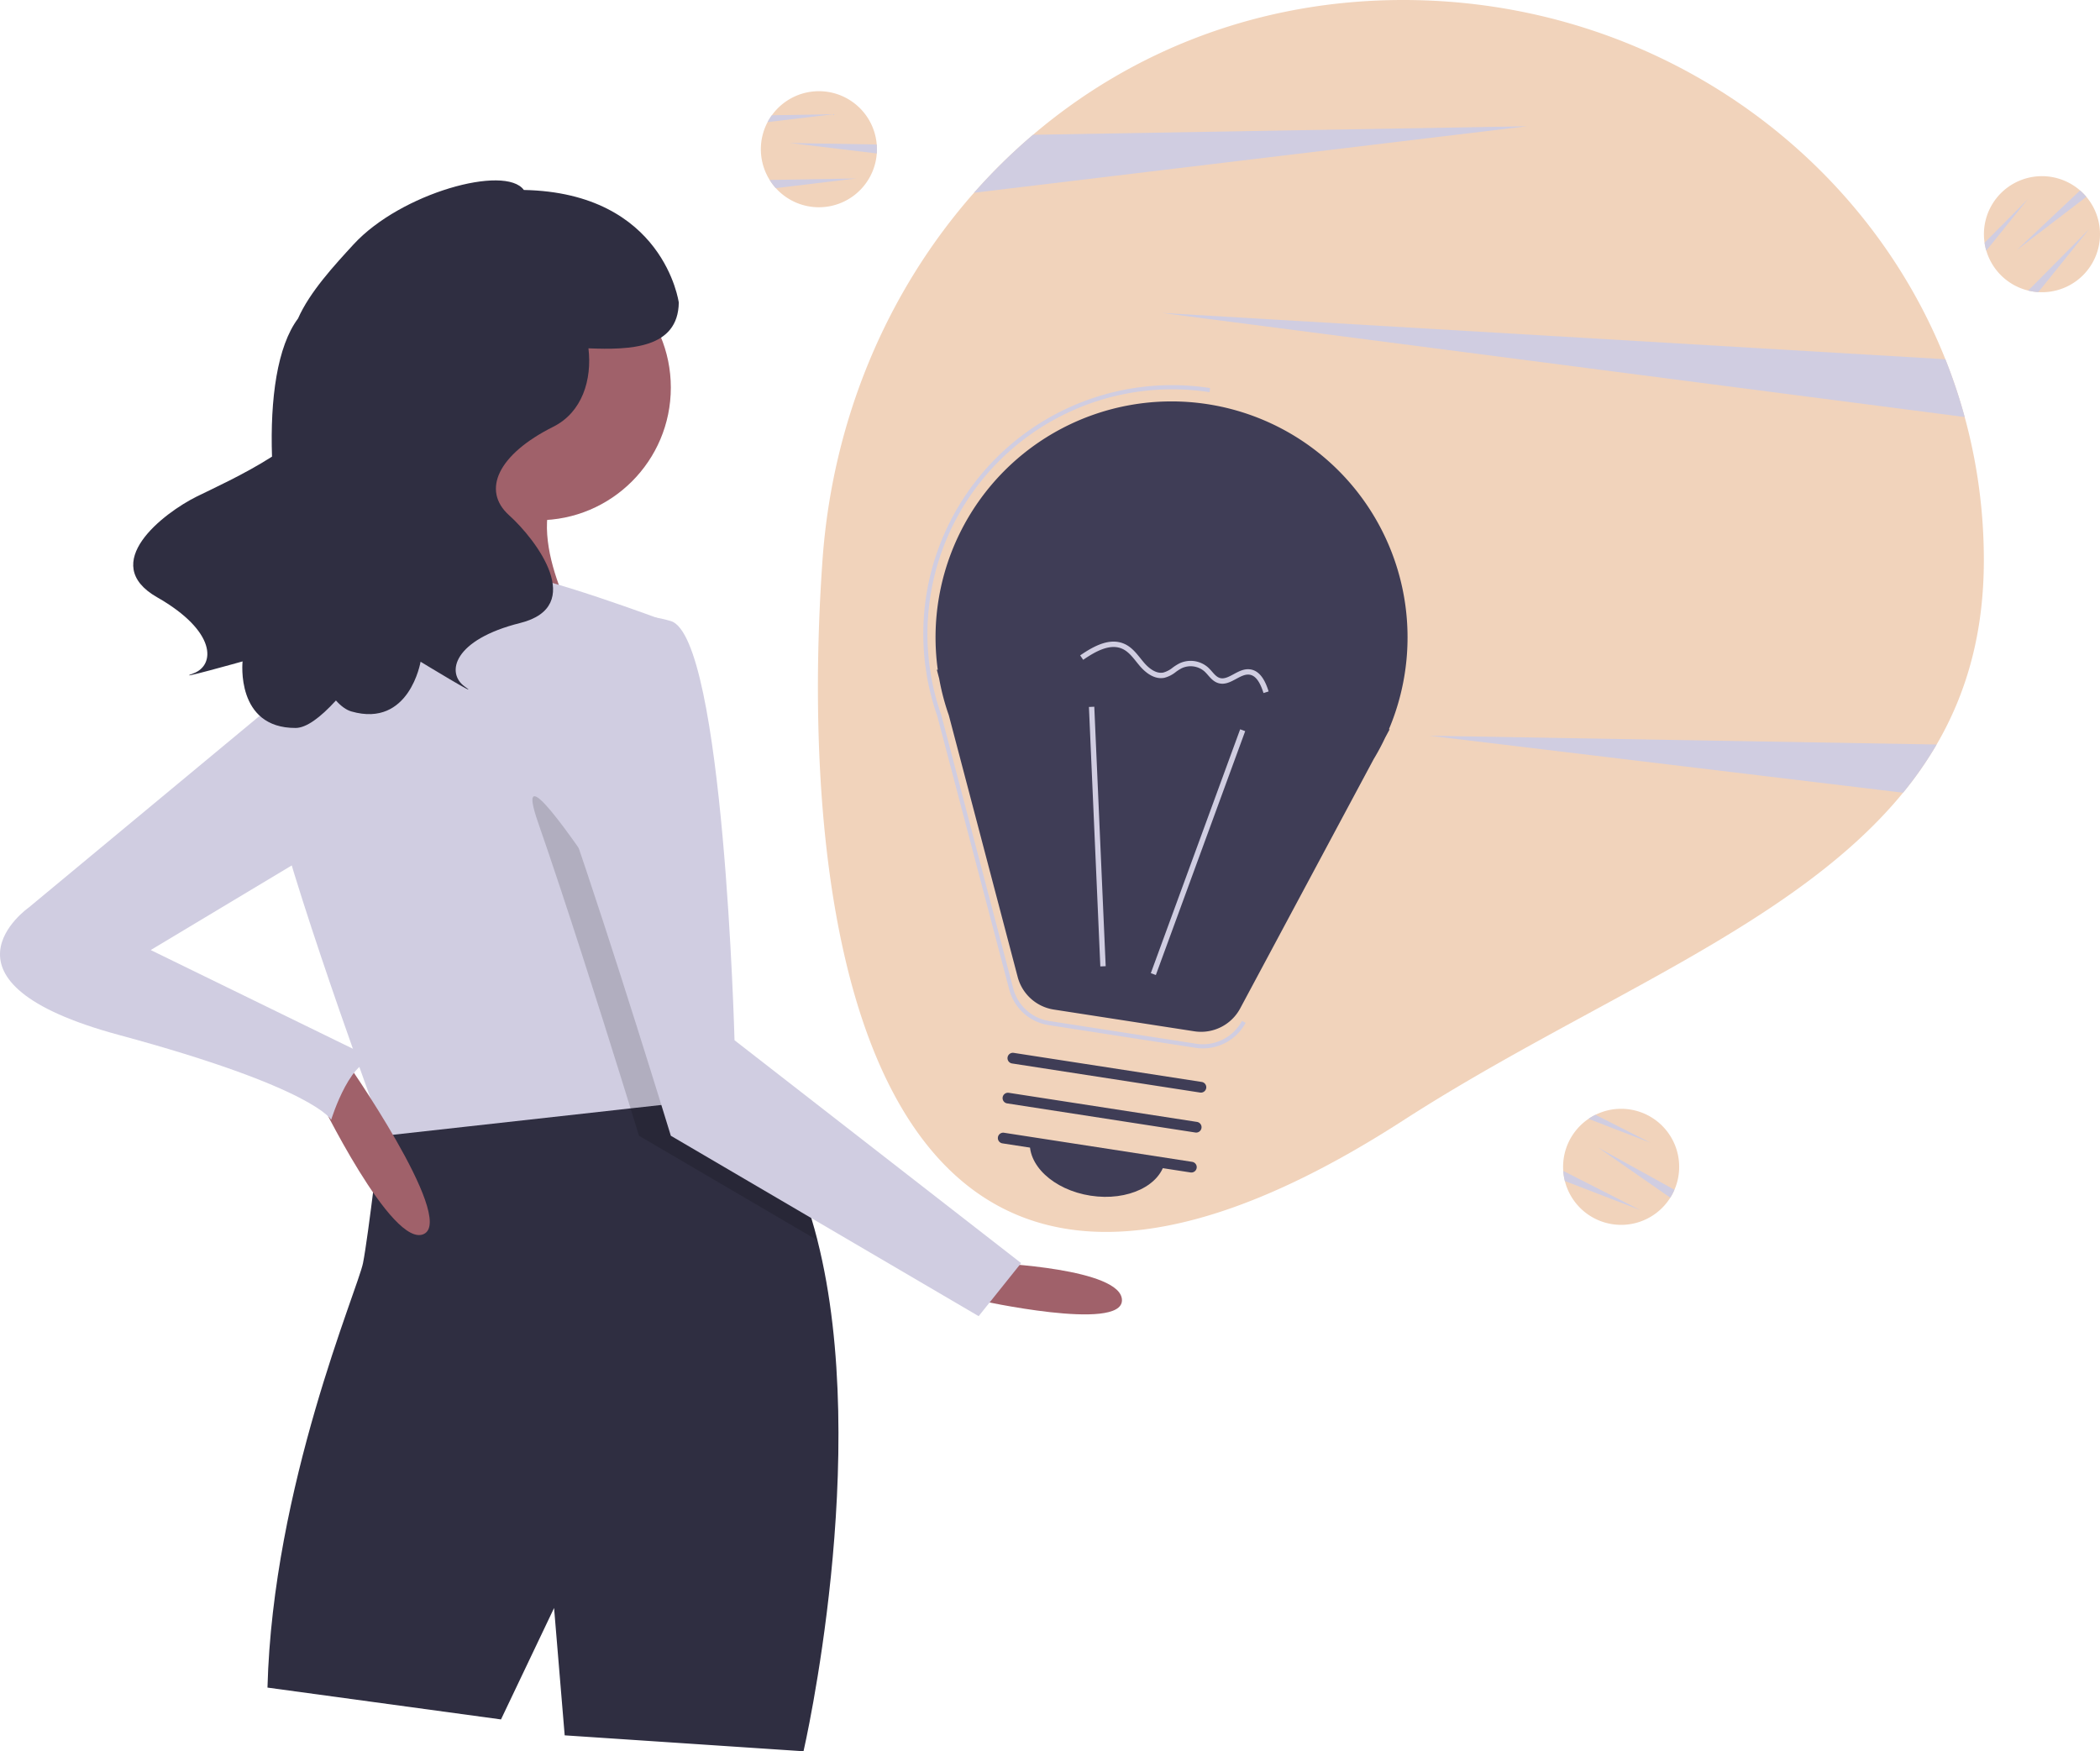 <svg id="b6fe4ea4-91cd-4e88-acbb-2663d3326f54" data-name="Layer 1" xmlns="http://www.w3.org/2000/svg" width="1013.03" height="844.995" viewBox="0 0 1013.03 844.995"><title>new_ideas</title><path d="M1050.484,297.813c0,35.17-8.33,64.12-22.78,88.92a177.678,177.678,0,0,1-16.19,23.25c-53.12,64.97-151.88,100.53-241.14,158.13-263.48,170.02-292.02-102.42-280.12-270.3,4.8-67.74,31.18-129.79,73.09-177.3a278.221,278.221,0,0,1,28.45-27.97c47.58-40.52,109.05-65.04,178.58-65.04,119.29,0,221.16,71.95,261.55,173.34a261.85,261.85,0,0,1,18.56,96.97Z" transform="translate(-93.485 -27.503)" fill="#f1d3bb"/><path d="M830.054,88.423l-266.71,32.09a278.221,278.221,0,0,1,28.45-27.97Z" transform="translate(-93.485 -27.503)" fill="#d0cde1"/><path d="M1027.704,386.733a177.678,177.678,0,0,1-16.19,23.25l-228.46-27.48Z" transform="translate(-93.485 -27.503)" fill="#d0cde1"/><path d="M1041.244,228.723l-387.19-50.22,377.87,22.34A260.439,260.439,0,0,1,1041.244,228.723Z" transform="translate(-93.485 -27.503)" fill="#d0cde1"/><path d="M516.519,99.505c0,.69-.02,1.37-.08,2.04a27.997,27.997,0,1,1-52.68-15.11,25.74,25.74,0,0,1,2.06-3.31,27.989,27.989,0,0,1,50.6,14.1C516.489,97.975,516.519,98.735,516.519,99.505Z" transform="translate(-93.485 -27.503)" fill="#f1d3bb"/><path d="M516.519,99.505c0,.69-.02,1.37-.08,2.04l-41.92-5.04,41.9.72C516.489,97.975,516.519,98.735,516.519,99.505Z" transform="translate(-93.485 -27.503)" fill="#d0cde1"/><path d="M506.519,113.615l-38.78,4.67a28.057,28.057,0,0,1-2.96-3.95Z" transform="translate(-93.485 -27.503)" fill="#d0cde1"/><path d="M495.519,82.615l-31.76,3.82a25.74,25.74,0,0,1,2.06-3.31Z" transform="translate(-93.485 -27.503)" fill="#d0cde1"/><path d="M900.251,603.631c-.323.609-.66,1.201-1.027,1.764a27.997,27.997,0,1,1-39.45-38.042,25.739,25.739,0,0,1,3.371-1.958,27.989,27.989,0,0,1,38.086,36.175C900.942,602.265,900.612,602.95,900.251,603.631Z" transform="translate(-93.485 -27.503)" fill="#f1d3bb"/><path d="M900.251,603.631c-.323.609-.66,1.201-1.027,1.764L864.558,581.292l36.674,20.278C900.942,602.265,900.612,602.95,900.251,603.631Z" transform="translate(-93.485 -27.503)" fill="#d0cde1"/><path d="M884.804,611.406l-36.444-14.054a28.057,28.057,0,0,1-.763-4.877Z" transform="translate(-93.485 -27.503)" fill="#d0cde1"/><path d="M889.619,578.867l-29.845-11.514a25.739,25.739,0,0,1,3.371-1.958Z" transform="translate(-93.485 -27.503)" fill="#d0cde1"/><path d="M1098.564,120.955c.482.494.942.995,1.367,1.516a27.997,27.997,0,1,1-48.264,25.964,25.739,25.739,0,0,1-.836-3.808,27.989,27.989,0,0,1,46.069-25.235C1097.474,119.881,1098.026,120.404,1098.564,120.955Z" transform="translate(-93.485 -27.503)" fill="#f1d3bb"/><path d="M1098.564,120.955c.482.494.942.995,1.367,1.516l-33.53,25.66,30.499-28.739C1097.474,119.881,1098.026,120.404,1098.564,120.955Z" transform="translate(-93.485 -27.503)" fill="#d0cde1"/><path d="M1101.256,138.039l-24.502,30.419a28.057,28.057,0,0,1-4.877-.761Z" transform="translate(-93.485 -27.503)" fill="#d0cde1"/><path d="M1071.737,123.526l-20.07,24.91a25.739,25.739,0,0,1-.836-3.808Z" transform="translate(-93.485 -27.503)" fill="#d0cde1"/><path d="M573.266,636.956s61.446,2.56,61.446,17.922-69.126,0-69.126,0Z" transform="translate(-93.485 -27.503)" fill="#a0616a"/><path d="M481.097,872.497l-115.21-7.681L360.766,803.371l-25.602,53.765-112.65-15.361c2.56-97.289,43.524-192.017,46.084-204.819s8.679-65.696,8.679-65.696c11.188-23.733,69.817-25.961,115.774-23.81,19.048.871,35.946,2.509,46.366,3.687,6.887.768,10.958,1.331,10.958,1.331,18.357,18.92,30.185,44.702,37.456,73.504C514.047,729.739,481.097,872.497,481.097,872.497Z" transform="translate(-93.485 -27.503)" fill="#2f2e41"/><circle cx="259.6" cy="187.015" r="64.006" fill="#a0616a"/><path d="M309.562,229.879S291.64,309.246,263.477,332.288s110.09,0,110.09,0-30.723-51.205-7.681-74.247S309.562,229.879,309.562,229.879Z" transform="translate(-93.485 -27.503)" fill="#a0616a"/><path d="M440.133,557.589,397.659,562.299,278.839,575.51s-.563-1.511-1.562-4.25c-8.628-23.529-50.18-138.022-54.763-172.406-5.12-38.403,48.644-84.488,48.644-84.488s51.205-10.241,66.566-10.241,76.807,23.042,76.807,23.042l22.914,206.124,1.971,17.845Z" transform="translate(-93.485 -27.503)" fill="#d0cde1"/><path d="M487.831,625.972,401.73,575.51s-1.511-4.916-4.071-13.211c-1.28-4.148-2.841-9.166-4.608-14.849-9.934-31.901-26.601-84.539-39.965-122.993-20.482-58.885,79.367,104.97,79.367,104.97l4.992,3.866,1.971,17.845c6.887.768,10.958,1.331,10.958,1.331C468.731,571.388,480.56,597.17,487.831,625.972Z" transform="translate(-93.485 -27.503)" opacity="0.15"/><path d="M373.567,332.288s-25.602,33.283-5.12,92.168,48.644,151.054,48.644,151.054l148.493,87.048,20.482-25.602L447.814,529.426s-5.12-194.578-30.723-202.258S373.567,332.288,373.567,332.288Z" transform="translate(-93.485 -27.503)" fill="#d0cde1"/><path d="M246.836,556.309s35.843,74.247,51.205,66.566S259.637,538.387,259.637,538.387Z" transform="translate(-93.485 -27.503)" fill="#a0616a"/><path d="M242.996,352.77,107.303,465.42s-51.205,35.843,43.524,61.446S253.237,567.83,253.237,567.83s10.241-33.283,23.042-28.163l-110.09-53.765,89.608-53.765Z" transform="translate(-93.485 -27.503)" fill="#d0cde1"/><path d="M188.459,267.052c7.122-3.527,22.848-10.645,36.243-19.22-.939-27.898,2.496-53.223,12.552-66.647,5.645-12.817,17.498-25.648,26.781-35.753,22.798-24.815,73.21-38.667,82.151-26.268,67.625,1.335,74.745,54.343,74.745,54.343-.352,22.172-23.396,22.873-43.582,22.066,1.808,15.136-3.01,30.864-16.96,37.839-26.676,13.338-34.679,30.677-21.341,42.682s37.346,44.015,5.335,52.018-36.013,24.009-26.676,30.678S296.368,346.784,296.368,346.784s-5.335,32.011-33.345,24.008c-2.51-.717-5.019-2.555-7.485-5.303-7.565,8.312-14.313,13.227-19.4,13.254-29.13.154-25.637-32.11-25.637-32.11s-34.576,9.71-23.787,5.806,11.251-20.396-17.417-36.734S172.379,275.015,188.459,267.052Z" transform="translate(-93.485 -27.503)" fill="#2f2e41"/><path d="M545.869,350.684l-.464-.061,1.133,4.306a113.176,113.176,0,0,0,4.65,17.677L584.414,498.913a21.408,21.408,0,0,0,17.431,15.71l67.76,10.483a21.408,21.408,0,0,0,22.146-11.052l64.394-120.276a113.003,113.003,0,0,0,5.508-10.288l2.186-4.084-.341-.045a113.847,113.847,0,1,0-217.629-28.678Z" transform="translate(-93.485 -27.503)" fill="#3f3d56"/><path d="M673.763,533.358a23.298,23.298,0,0,1-3.564-.274l-70.828-10.958a23.371,23.371,0,0,1-19.034-17.155L545.606,372.945a119.056,119.056,0,0,1-4.878-18.556l-.878-5.776A120.026,120.026,0,0,1,677.242,214.75l-.307,1.977a118.069,118.069,0,0,0-134.931,132.913l.675,4.32a118.281,118.281,0,0,0,4.837,18.4l34.754,132.103a21.37,21.37,0,0,0,17.405,15.688l70.828,10.958a21.407,21.407,0,0,0,22.114-11.036l1.764.943A23.421,23.421,0,0,1,673.763,533.358Z" transform="translate(-93.485 -27.503)" fill="#d0cde1"/><rect x="608.739" y="437.38" width="125.314" height="2.587" transform="translate(-64.902 890.751) rotate(-69.885)" fill="#d0cde1"/><rect x="621.528" y="368.501" width="2.587" height="125.314" transform="translate(-111.811 0.252) rotate(-2.516)" fill="#d0cde1"/><path d="M667.775,593.213l-90.757-14.04a2.587,2.587,0,0,1,.791-5.113l90.757,14.04a2.587,2.587,0,1,1-.791,5.113Z" transform="translate(-93.485 -27.503)" fill="#3f3d56"/><path d="M670.102,573.941l-90.757-14.04a2.587,2.587,0,1,1,.791-5.113l90.757,14.04a2.587,2.587,0,1,1-.791,5.113Z" transform="translate(-93.485 -27.503)" fill="#3f3d56"/><path d="M672.429,554.668,581.672,540.627a2.587,2.587,0,0,1,.791-5.113l90.757,14.04a2.587,2.587,0,0,1-.791,5.113Z" transform="translate(-93.485 -27.503)" fill="#3f3d56"/><path d="M619.575,604.429c18.002,2.785,34.148-4.99,36.063-17.367l-65.192-10.085C588.532,589.353,601.573,601.644,619.575,604.429Z" transform="translate(-93.485 -27.503)" fill="#3f3d56"/><path d="M652.199,354.602c-3.872-.598-7.076-3.659-8.833-5.711-.576-.673-1.137-1.37-1.699-2.07-2.046-2.546-3.977-4.951-6.666-6.205-5.937-2.77-12.932,1.099-18.989,5.25l-1.463-2.133c6.659-4.565,14.424-8.782,21.546-5.461,3.235,1.509,5.449,4.265,7.589,6.929.545.679,1.089,1.355,1.647,2.008,1.826,2.133,5.469,5.589,9.372,4.792a12.598,12.598,0,0,0,4.495-2.38,24.077,24.077,0,0,1,3.181-2.007,12.669,12.669,0,0,1,13.907,1.965,25.024,25.024,0,0,1,1.887,1.996c1.164,1.327,2.262,2.579,3.692,3.034,2.114.676,4.349-.533,6.717-1.809,2.442-1.318,4.966-2.681,7.83-2.345.093.011.187.024.279.038,5.096.788,7.445,6.424,8.774,10.629l-2.467.779c-1.806-5.717-4.006-8.56-6.889-8.877-2.051-.241-4.114.872-6.298,2.051-2.738,1.478-5.571,3.007-8.731,1.998-2.115-.673-3.507-2.259-4.852-3.792a22.797,22.797,0,0,0-1.688-1.793,10.165,10.165,0,0,0-11.012-1.557,21.837,21.837,0,0,0-2.836,1.801,14.697,14.697,0,0,1-5.47,2.802A8.504,8.504,0,0,1,652.199,354.602Z" transform="translate(-93.485 -27.503)" fill="#d0cde1"/></svg>
